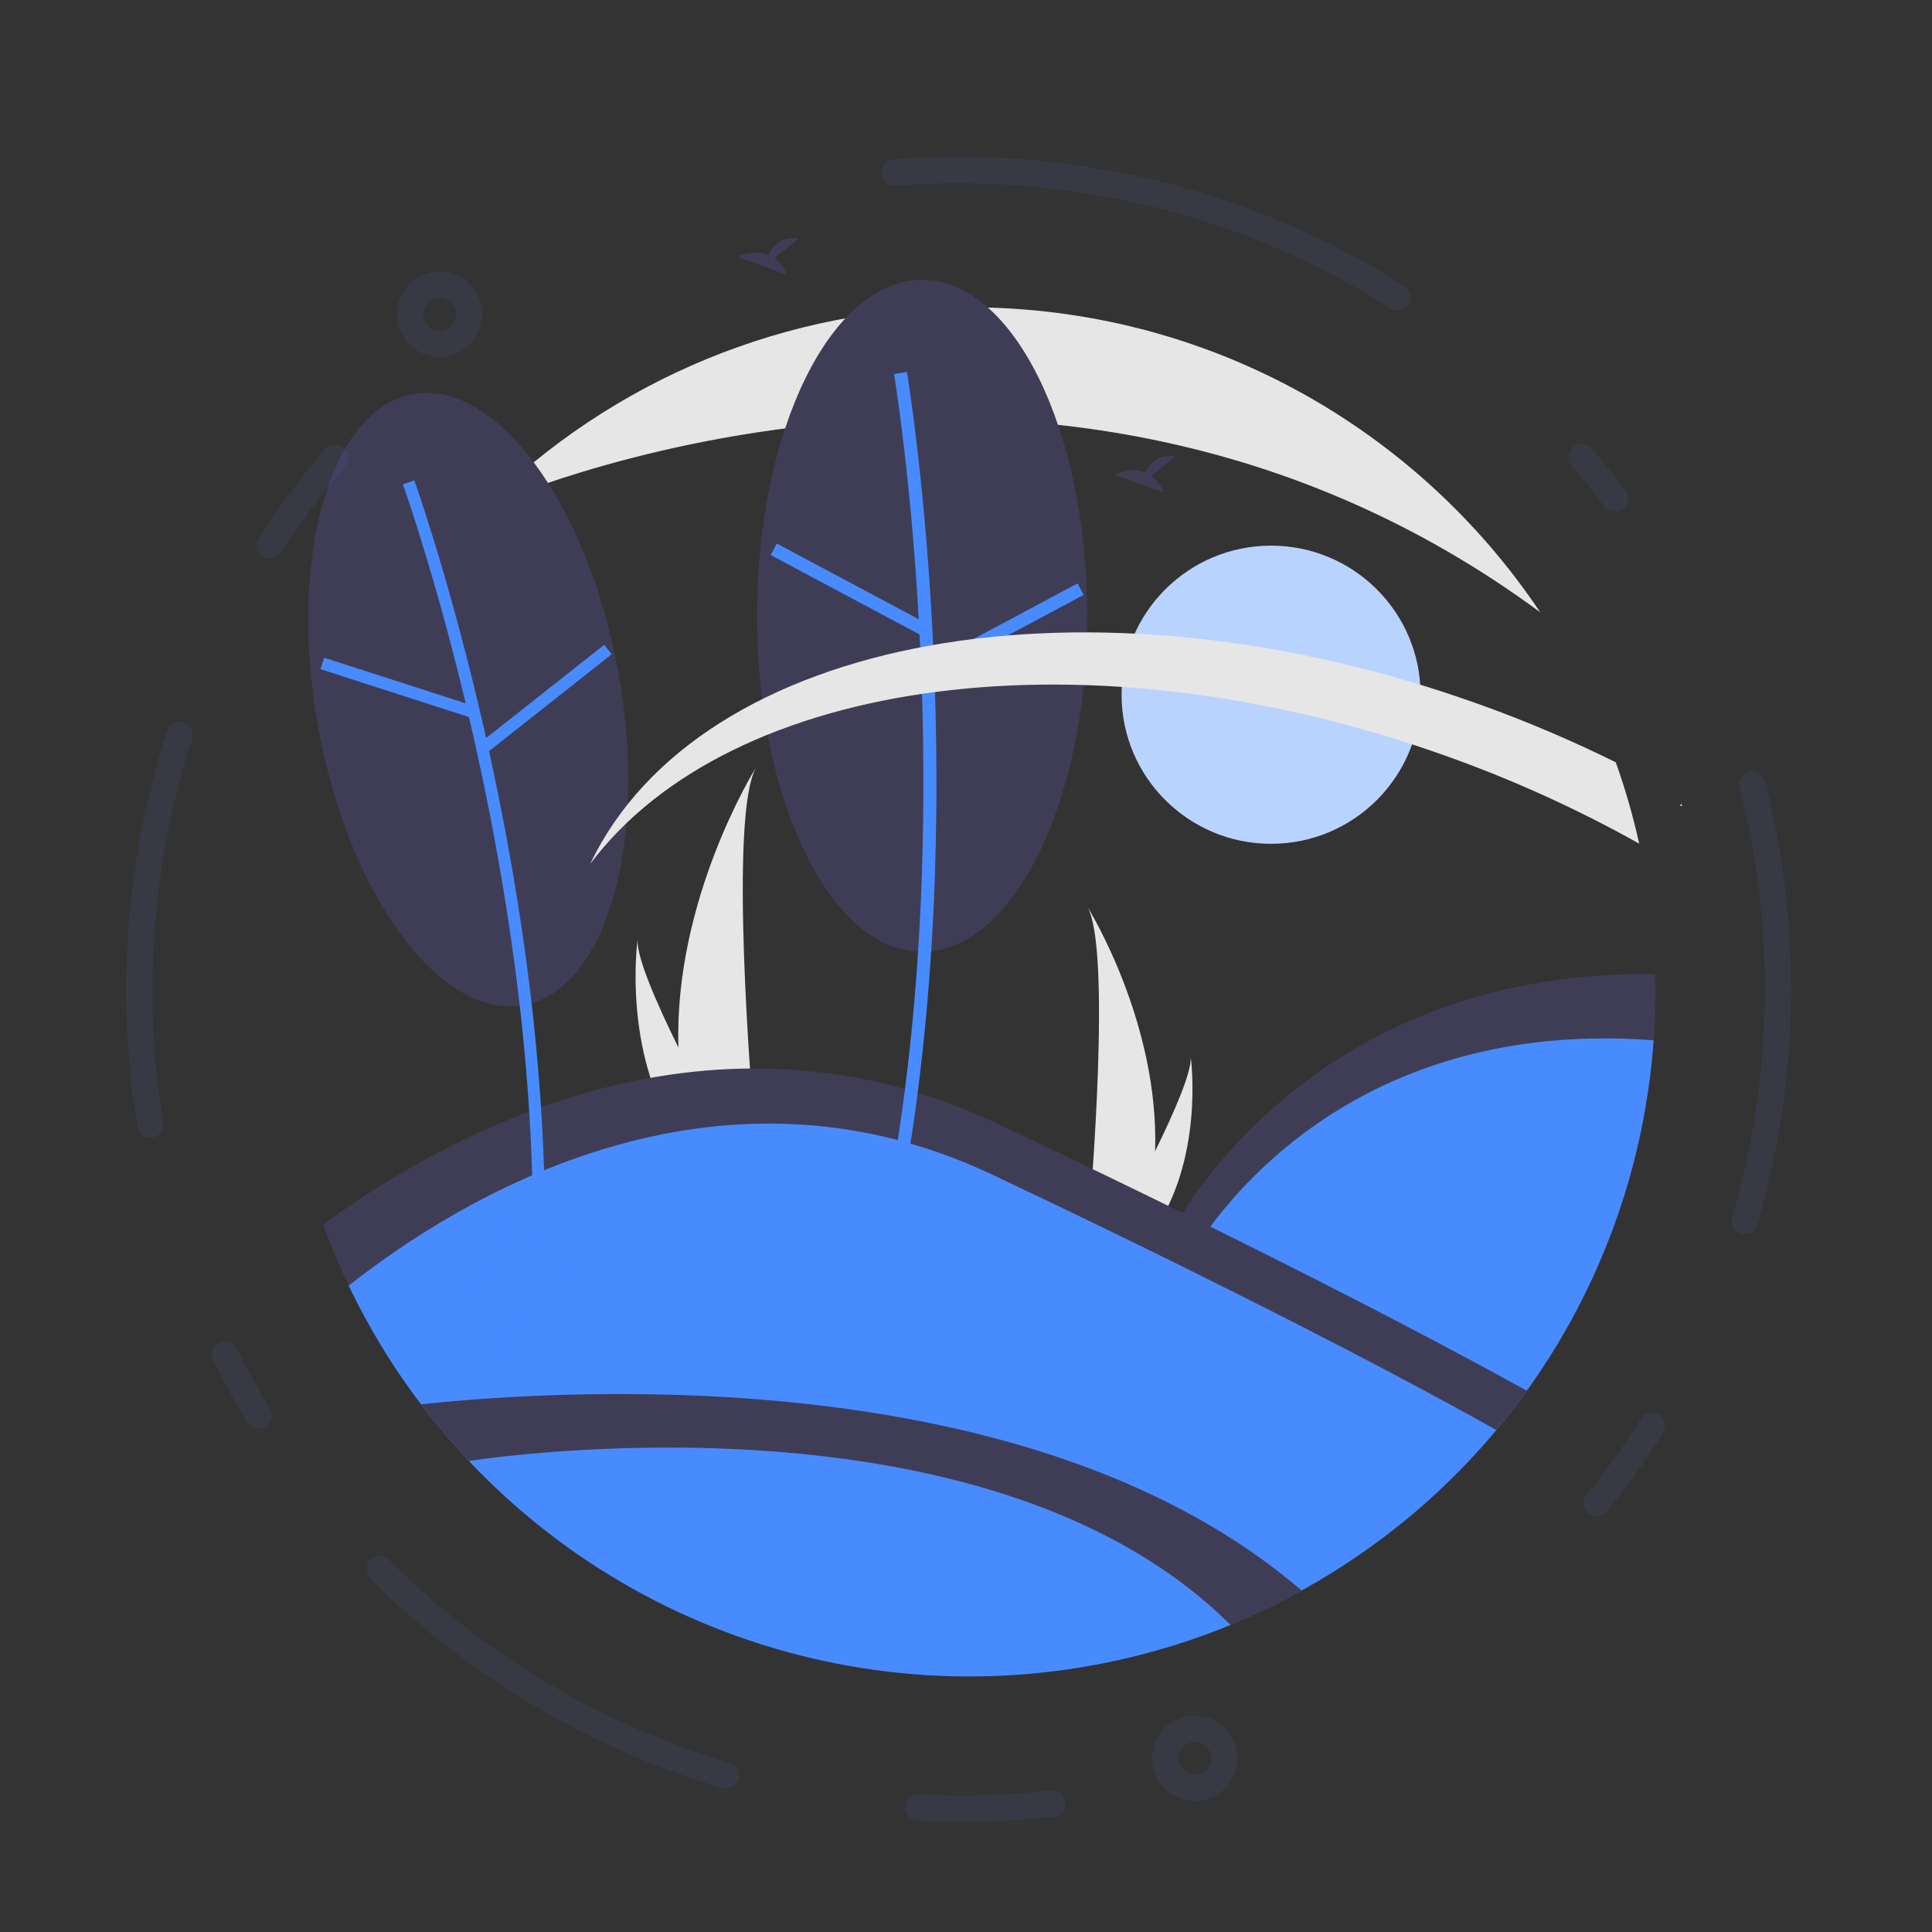 <svg width="90" height="90" viewBox="0 0 90 90" fill="none" xmlns="http://www.w3.org/2000/svg">
<rect x="0" y="0" width="90" height="90" fill="#333333" stroke="none"/>
<g clip-path="url(#clip0)">
<g clip-path="url(#clip1)">
<path d="M59.211 39.308C63.057 39.308 66.175 36.199 66.175 32.363C66.175 28.527 63.057 25.418 59.211 25.418C55.364 25.418 52.247 28.527 52.247 32.363C52.247 36.199 55.364 39.308 59.211 39.308Z" fill="#B9D3FF"/>
<path d="M78.314 37.541C78.329 37.538 78.341 37.528 78.359 37.531C78.351 37.501 78.34 37.471 78.328 37.443C78.306 37.473 78.283 37.504 78.263 37.53L78.314 37.541Z" fill="white"/>
<path d="M31.604 48.801C31.645 50.316 31.899 51.818 32.36 53.263C32.371 53.296 32.382 53.329 32.393 53.363H35.214C35.211 53.333 35.208 53.299 35.205 53.263C35.017 51.106 33.932 37.979 35.229 35.734C35.116 35.916 31.386 41.948 31.604 48.801Z" fill="#E6E6E6"/>
<path d="M31.816 53.263C31.84 53.296 31.864 53.33 31.889 53.363H34.006C33.99 53.334 33.971 53.301 33.95 53.263C33.6 52.633 32.565 50.752 31.604 48.801C30.572 46.705 29.625 44.529 29.704 43.742C29.68 43.919 28.965 49.334 31.816 53.263Z" fill="#E6E6E6"/>
<path d="M53.81 53.624C53.774 54.945 53.552 56.254 53.151 57.514C53.141 57.543 53.132 57.572 53.122 57.601H50.662C50.665 57.575 50.668 57.546 50.67 57.514C50.834 55.633 51.78 44.189 50.649 42.232C50.748 42.391 54 47.649 53.81 53.624Z" fill="#E6E6E6"/>
<path d="M53.625 57.514C53.605 57.543 53.583 57.572 53.561 57.601H51.716C51.73 57.576 51.746 57.547 51.765 57.514C52.07 56.965 52.972 55.324 53.81 53.624C54.71 51.796 55.535 49.899 55.466 49.213C55.487 49.367 56.11 54.088 53.625 57.514Z" fill="#E6E6E6"/>
<path d="M36.072 12.022L37.22 11.107C36.328 11.009 35.962 11.494 35.812 11.878C35.116 11.589 34.358 11.967 34.358 11.967L36.654 12.798C36.538 12.49 36.336 12.22 36.072 12.022V12.022Z" fill="#3F3D56"/>
<path d="M77.111 46.205C77.111 46.963 77.085 47.715 77.032 48.46C76.623 54.344 74.578 59.997 71.125 64.785C70.674 65.413 70.2 66.023 69.704 66.616C68.418 68.154 66.99 69.569 65.439 70.841L58.641 66.863L54.576 57.401C54.576 57.401 60.641 45.155 77.101 45.377C77.108 45.652 77.111 45.928 77.111 46.205Z" fill="#3F3D56"/>
<path d="M77.032 48.461C76.719 52.857 75.496 57.141 73.44 61.042C71.384 64.944 68.539 68.378 65.085 71.128L58.769 67.432L55.165 59.041C55.165 59.041 61.006 47.246 77.032 48.461Z" fill="#488BFF"/>
<path d="M71.125 64.785C70.674 65.413 70.2 66.023 69.704 66.616C66.378 70.601 62.129 73.718 57.324 75.696C56.35 76.096 55.355 76.449 54.336 76.754C46.979 78.705 39.186 78.212 32.136 75.349C25.164 72.245 19.529 66.764 16.245 59.89C15.804 58.964 15.407 58.016 15.054 57.043C21.201 52.552 33.314 46.121 46.515 52.37C50.167 54.099 53.428 55.674 56.297 57.097C63.58 60.697 68.426 63.292 71.125 64.785Z" fill="#3F3D56"/>
<path d="M69.704 66.616C66.266 70.725 61.847 73.906 56.854 75.866C51.861 77.826 46.454 78.502 41.13 77.832C35.806 77.162 30.737 75.168 26.389 72.032C22.04 68.897 18.552 64.722 16.245 59.89C21.379 55.841 33.22 48.565 46.214 54.715C49.556 56.297 52.539 57.739 55.165 59.041C62.817 62.823 67.531 65.394 69.704 66.616Z" fill="#488BFF"/>
<path d="M60.643 74.1C59.568 74.695 58.459 75.227 57.324 75.696C53.458 77.284 49.316 78.1 45.135 78.094C40.188 78.092 35.308 76.947 30.88 74.747C26.451 72.547 22.594 69.353 19.611 65.417C27.248 64.614 48.358 63.531 60.643 74.1Z" fill="#3F3D56"/>
<path d="M57.324 75.696C51.329 78.154 44.728 78.74 38.393 77.375C32.057 76.01 26.287 72.76 21.844 68.054C24.622 67.647 46.43 64.852 57.324 75.696Z" fill="#488BFF"/>
<path d="M71.748 28.52V28.521C48.916 11.685 22.756 23.535 22.554 23.626V23.625C25.519 20.669 29.04 18.324 32.915 16.727C36.79 15.129 40.942 14.309 45.135 14.315C56.236 14.315 66.015 19.956 71.748 28.52Z" fill="#E6E6E6"/>
<path d="M24.385 46.823C28.248 46.128 30.227 39.194 28.806 31.334C27.385 23.474 23.102 17.665 19.24 18.36C15.377 19.054 13.398 25.989 14.819 33.849C16.24 41.709 20.523 47.517 24.385 46.823Z" fill="#3F3D56"/>
<path d="M25.378 56.002C25.149 38.738 19.357 22.537 19.299 22.375L18.77 22.565C18.828 22.726 24.589 38.842 24.816 56.01L25.378 56.002Z" fill="#488BFF"/>
<path d="M15.102 30.639L14.929 31.171L21.863 33.408L22.036 32.875L15.102 30.639Z" fill="#488BFF"/>
<path d="M28.145 30.038L22.432 34.55L22.781 34.99L28.494 30.477L28.145 30.038Z" fill="#488BFF"/>
<path d="M42.958 44.334C47.205 44.334 50.648 37.328 50.648 28.686C50.648 20.044 47.205 13.038 42.958 13.038C38.711 13.038 35.268 20.044 35.268 28.686C35.268 37.328 38.711 44.334 42.958 44.334Z" fill="#3F3D56"/>
<path d="M42.248 54.299C45.328 35.87 42.279 17.508 42.247 17.325L41.648 17.426C41.679 17.608 44.711 35.874 41.648 54.2L42.248 54.299Z" fill="#488BFF"/>
<path d="M36.188 25.321L35.901 25.855L42.855 29.565L43.141 29.03L36.188 25.321Z" fill="#488BFF"/>
<path d="M50.194 27.179L43.241 30.89L43.527 31.425L50.48 27.713L50.194 27.179Z" fill="#488BFF"/>
<path d="M76.36 39.3C73.539 37.721 70.591 36.377 67.547 35.282C50.717 29.208 34.027 31.549 27.495 40.242C32.578 29.593 50.718 26.244 69.024 32.85C71.155 33.618 73.24 34.507 75.269 35.511C75.712 36.75 76.076 38.016 76.36 39.3V39.3Z" fill="#E6E6E6"/>
<path d="M53.629 22.164L54.776 21.249C53.885 21.151 53.519 21.636 53.369 22.019C52.673 21.731 51.915 22.109 51.915 22.109L54.21 22.94C54.094 22.631 53.893 22.362 53.629 22.164Z" fill="#3F3D56"/>
</g>
<g opacity="0.3">
<g opacity="0.3">
<g opacity="0.3">
<path opacity="0.3" d="M33.079 6.173L33.144 4.865C33.16 4.53 33.452 4.266 33.787 4.283C34.122 4.3 34.386 4.591 34.369 4.926L34.304 6.233C34.288 6.568 33.996 6.832 33.661 6.816C33.326 6.799 33.062 6.507 33.079 6.173Z" fill="#6979F8"/>
<path opacity="0.3" d="M32.828 11.238L32.901 9.767C32.917 9.432 33.209 9.168 33.544 9.185C33.879 9.202 34.143 9.493 34.126 9.828L34.053 11.299C34.036 11.634 33.745 11.898 33.41 11.881C33.075 11.864 32.811 11.573 32.828 11.238Z" fill="#6979F8"/>
</g>
<g opacity="0.3">
<path opacity="0.3" d="M29.761 7.85C29.777 7.515 30.069 7.251 30.404 7.268L31.711 7.333C32.046 7.349 32.31 7.641 32.293 7.976C32.277 8.311 31.985 8.575 31.65 8.558L30.343 8.493C30.008 8.477 29.744 8.185 29.761 7.85Z" fill="#6979F8"/>
<path opacity="0.3" d="M34.663 8.094C34.679 7.759 34.971 7.495 35.306 7.511L36.776 7.585C37.111 7.601 37.375 7.893 37.359 8.228C37.342 8.563 37.05 8.827 36.716 8.81L35.245 8.737C34.91 8.72 34.646 8.429 34.663 8.094Z" fill="#6979F8"/>
</g>
</g>
<g opacity="0.3">
<g opacity="0.3">
<path opacity="0.3" d="M23.483 57.539L23.548 56.231C23.564 55.897 23.856 55.633 24.191 55.649C24.526 55.666 24.79 55.958 24.773 56.292L24.708 57.6C24.692 57.935 24.4 58.199 24.065 58.182C23.73 58.165 23.466 57.874 23.483 57.539Z" fill="#6979F8"/>
<path opacity="0.3" d="M23.232 62.604L23.305 61.133C23.321 60.798 23.613 60.534 23.948 60.551C24.283 60.568 24.547 60.859 24.53 61.194L24.457 62.665C24.441 63 24.149 63.264 23.814 63.247C23.479 63.23 23.215 62.939 23.232 62.604Z" fill="#6979F8"/>
</g>
<g opacity="0.3">
<path opacity="0.3" d="M20.165 59.217C20.182 58.882 20.473 58.618 20.808 58.634L22.115 58.699C22.45 58.716 22.714 59.008 22.698 59.343C22.681 59.677 22.39 59.941 22.055 59.925L20.747 59.86C20.412 59.843 20.148 59.552 20.165 59.217Z" fill="#6979F8"/>
<path opacity="0.3" d="M25.067 59.46C25.083 59.125 25.375 58.861 25.71 58.878L27.18 58.951C27.515 58.968 27.779 59.259 27.763 59.594C27.746 59.929 27.455 60.193 27.12 60.176L25.649 60.103C25.314 60.087 25.05 59.795 25.067 59.46Z" fill="#6979F8"/>
</g>
</g>
<g opacity="0.3">
<g opacity="0.3">
<path opacity="0.3" d="M70.899 79.059L70.964 77.752C70.98 77.417 71.272 77.153 71.607 77.17C71.942 77.187 72.206 77.478 72.189 77.813L72.124 79.12C72.107 79.455 71.816 79.719 71.481 79.703C71.146 79.686 70.882 79.394 70.899 79.059Z" fill="#6979F8"/>
<path opacity="0.3" d="M70.647 84.125L70.72 82.654C70.737 82.319 71.028 82.055 71.363 82.072C71.698 82.088 71.962 82.38 71.945 82.715L71.872 84.186C71.856 84.521 71.564 84.785 71.229 84.768C70.894 84.751 70.63 84.46 70.647 84.125Z" fill="#6979F8"/>
</g>
<g opacity="0.3">
<path opacity="0.3" d="M67.58 80.737C67.597 80.402 67.888 80.138 68.224 80.155L69.531 80.22C69.866 80.236 70.13 80.528 70.113 80.863C70.096 81.198 69.805 81.462 69.47 81.445L68.163 81.38C67.828 81.364 67.564 81.072 67.58 80.737Z" fill="#6979F8"/>
<path opacity="0.3" d="M72.482 80.981C72.499 80.646 72.791 80.382 73.126 80.398L74.596 80.472C74.931 80.488 75.195 80.78 75.178 81.115C75.162 81.45 74.87 81.714 74.535 81.697L73.065 81.624C72.73 81.607 72.466 81.316 72.482 80.981Z" fill="#6979F8"/>
</g>
</g>
<path opacity="0.3" d="M18.494 14.547C18.549 13.452 19.483 12.606 20.578 12.66C21.673 12.714 22.519 13.649 22.465 14.744C22.41 15.839 21.476 16.685 20.381 16.631C19.286 16.576 18.44 15.642 18.494 14.547ZM21.239 14.683C21.26 14.267 20.934 13.906 20.517 13.886C20.101 13.865 19.741 14.191 19.72 14.608C19.699 15.024 20.025 15.384 20.442 15.405C20.867 15.426 21.219 15.1 21.239 14.683Z" fill="#6979F8"/>
<path opacity="0.3" d="M53.678 81.807C53.733 80.713 54.667 79.866 55.762 79.921C56.857 79.975 57.703 80.91 57.649 82.005C57.594 83.099 56.66 83.946 55.565 83.891C54.47 83.837 53.624 82.902 53.678 81.807ZM56.423 81.944C56.444 81.527 56.118 81.167 55.701 81.146C55.285 81.125 54.924 81.451 54.904 81.868C54.883 82.285 55.209 82.645 55.626 82.666C56.042 82.686 56.403 82.36 56.423 81.944Z" fill="#6979F8"/>
</g>
<g opacity="0.3">
<path opacity="0.3" d="M73.765 70.005C73.771 69.882 73.818 69.754 73.897 69.651C74.813 68.517 75.667 67.323 76.441 66.092C76.619 65.806 77 65.718 77.286 65.896C77.572 66.074 77.659 66.455 77.481 66.741C76.681 68.012 75.801 69.246 74.85 70.411C74.641 70.671 74.254 70.717 73.986 70.499C73.836 70.385 73.755 70.193 73.765 70.005Z" fill="#6979F8"/>
<path opacity="0.3" d="M81.014 36.523C81.027 36.262 81.211 36.026 81.476 35.957C81.808 35.875 82.142 36.072 82.225 36.395C83.191 40.178 83.587 44.08 83.392 48.01C83.239 51.081 82.728 54.119 81.87 57.041C81.772 57.364 81.435 57.552 81.112 57.454C80.79 57.356 80.602 57.019 80.7 56.696C81.52 53.862 82.019 50.922 82.166 47.949C82.356 44.141 81.978 40.363 81.037 36.713C81.016 36.647 81.011 36.581 81.014 36.523Z" fill="#6979F8"/>
<path opacity="0.3" d="M73.066 21.264C73.074 21.1 73.148 20.94 73.284 20.824C73.541 20.608 73.933 20.635 74.149 20.892C74.691 21.525 75.223 22.19 75.722 22.854C75.922 23.126 75.87 23.508 75.598 23.715C75.326 23.915 74.943 23.863 74.736 23.591C74.252 22.944 73.743 22.305 73.217 21.689C73.108 21.569 73.059 21.411 73.066 21.264Z" fill="#6979F8"/>
<path opacity="0.3" d="M41.072 7.995C41.087 7.692 41.329 7.434 41.641 7.417C43.277 7.293 44.933 7.269 46.583 7.351C48.225 7.433 49.862 7.621 51.469 7.905C56.455 8.784 61.147 10.606 65.41 13.324C65.696 13.502 65.784 13.883 65.597 14.168C65.419 14.454 65.038 14.542 64.753 14.356C60.616 11.734 56.076 9.969 51.254 9.115C49.703 8.841 48.107 8.664 46.522 8.585C44.928 8.506 43.314 8.524 41.735 8.65C41.398 8.674 41.1 8.422 41.075 8.085C41.078 8.044 41.071 8.019 41.072 7.995Z" fill="#6979F8"/>
<path opacity="0.3" d="M11.953 25.368C11.958 25.262 11.988 25.157 12.05 25.07C12.981 23.626 14.017 22.228 15.138 20.924C15.356 20.664 15.742 20.634 16.002 20.852C16.261 21.07 16.291 21.456 16.074 21.716C14.995 22.981 13.986 24.331 13.081 25.736C12.895 26.021 12.514 26.101 12.237 25.915C12.046 25.791 11.942 25.581 11.953 25.368Z" fill="#6979F8"/>
<path opacity="0.3" d="M5.925 44.16C6.097 40.704 6.725 37.304 7.779 34.047C7.885 33.725 8.23 33.545 8.552 33.652C8.875 33.758 9.054 34.102 8.948 34.425C7.923 37.576 7.317 40.871 7.151 44.221C7.016 46.925 7.168 49.644 7.61 52.286C7.667 52.617 7.438 52.933 7.108 52.99C6.778 53.047 6.461 52.819 6.404 52.488C5.942 49.755 5.786 46.954 5.925 44.16Z" fill="#6979F8"/>
<path opacity="0.3" d="M9.882 63.087C9.892 62.875 10.017 62.668 10.219 62.572C10.521 62.423 10.892 62.539 11.04 62.85C11.509 63.791 12.028 64.725 12.573 65.621C12.747 65.908 12.655 66.288 12.368 66.462C12.081 66.636 11.7 66.544 11.526 66.257C10.958 65.327 10.424 64.367 9.94 63.393C9.896 63.293 9.877 63.193 9.882 63.087Z" fill="#6979F8"/>
<path opacity="0.3" d="M17.077 73.068C17.084 72.921 17.14 72.776 17.252 72.667C17.494 72.425 17.878 72.428 18.12 72.669C22.537 77.082 28.026 80.344 33.982 82.106C34.305 82.204 34.493 82.541 34.395 82.872C34.297 83.195 33.96 83.383 33.629 83.285C27.479 81.464 21.815 78.095 17.25 73.543C17.134 73.407 17.069 73.231 17.077 73.068Z" fill="#6979F8"/>
<path opacity="0.3" d="M42.151 84.175C42.168 83.84 42.46 83.576 42.795 83.593C43.922 83.649 45.06 83.656 46.184 83.614C47.103 83.577 48.032 83.509 48.938 83.406C49.276 83.366 49.575 83.61 49.616 83.948C49.656 84.286 49.412 84.585 49.074 84.625C48.135 84.734 47.173 84.809 46.23 84.844C45.072 84.893 43.894 84.884 42.725 84.826C42.391 84.801 42.135 84.51 42.151 84.175Z" fill="#6979F8"/>
</g>
</g>
<defs>
<clipPath id="clip0">
<rect width="90" height="90" fill="white"/>
</clipPath>
<clipPath id="clip1">
<rect width="64" height="69" fill="white" transform="translate(14.358 9.094)"/>
</clipPath>
</defs>
</svg>
